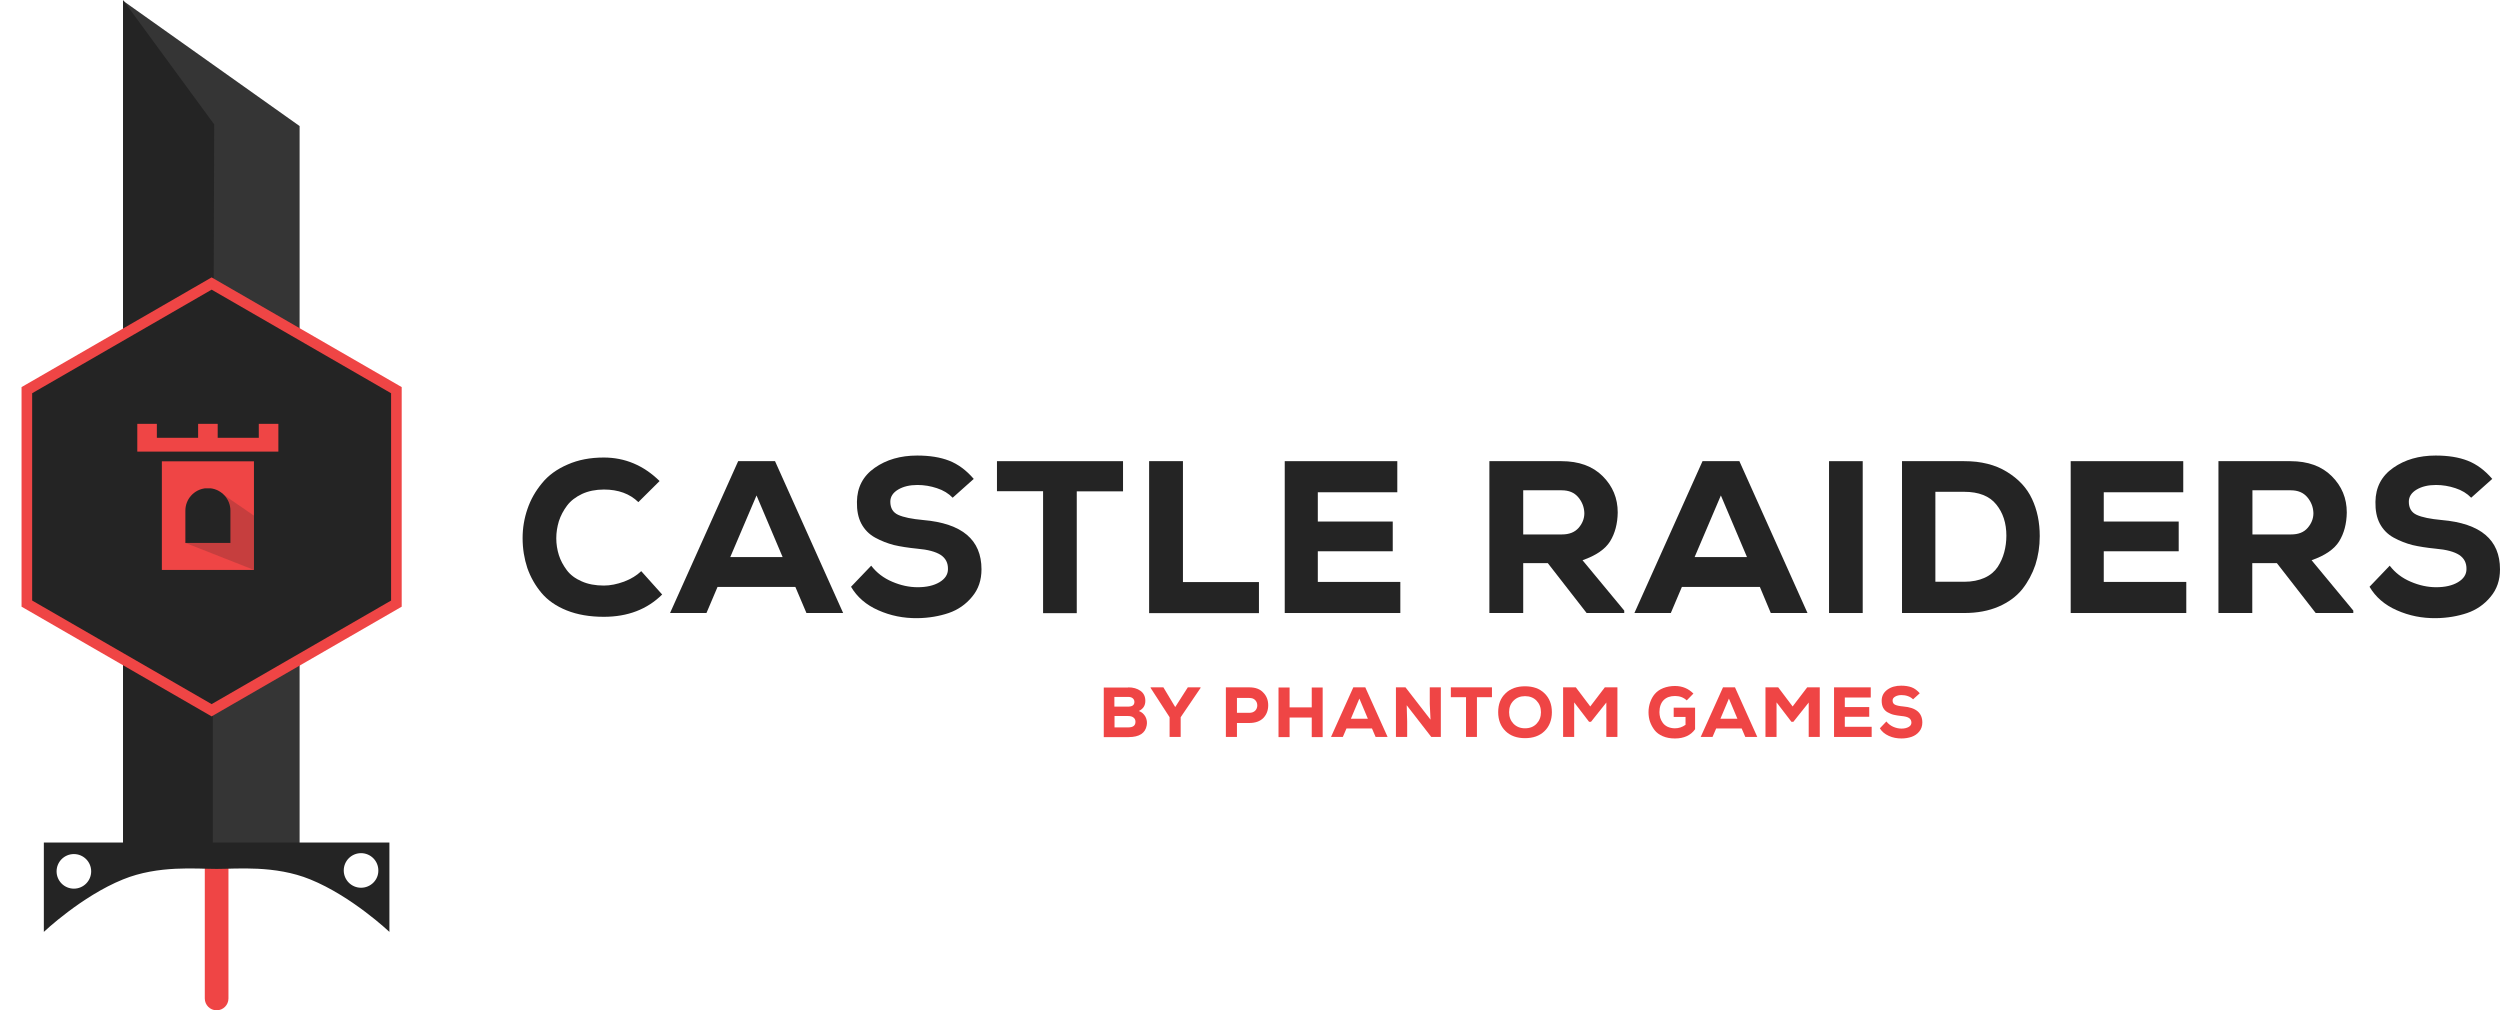 <?xml version="1.0" encoding="utf-8"?>
<!-- Generator: Adobe Illustrator 19.0.0, SVG Export Plug-In . SVG Version: 6.00 Build 0)  -->
<svg version="1.1" id="Layer_1" xmlns="http://www.w3.org/2000/svg" xmlns:xlink="http://www.w3.org/1999/xlink" x="0px" y="0px"
	 viewBox="0 0 1648 666" style="enable-background:new 0 0 1648 666;" xml:space="preserve">
<style type="text/css">
	.st0{fill:#EF4545;}
	.st1{fill:#242424;}
	.st2{fill:#353535;}
	.st3{fill:none;stroke:#EF4545;stroke-width:7;}
	.st4{opacity:0.2;fill:#242424;}
</style>
<g>
	<g>
		<path class="st0" d="M743.7,453.1c3.3,0,6,0.8,8.1,2.3c2.1,1.5,3.2,3.7,3.2,6.6c0,3.1-1.4,5.3-4.3,6.7c2,0.7,3.4,2,4.4,3.8
			c0.9,1.8,1.2,3.7,0.8,5.7c-0.9,5.1-4.9,7.7-11.9,7.7h-16.4v-32.7H743.7z M734.7,465.8h8.9c2.8,0,4.2-1,4.2-3.1
			c0-1-0.4-1.8-1.1-2.4c-0.7-0.6-1.7-0.9-3.1-0.9h-9V465.8z M734.7,479.5h9c3.2,0,4.8-1.2,4.8-3.7c0-1.2-0.4-2.1-1.3-2.8
			c-0.8-0.7-2.1-1-3.6-1h-8.9V479.5z"/>
		<path class="st0" d="M774.7,466.1l8.3-13h8.4v0.4l-13.1,19.3v13H771v-13l-12.5-19.3v-0.4h8.4L774.7,466.1z"/>
		<path class="st0" d="M815.4,476.6v9.2h-7.3v-32.7h15.4c4,0,7.1,1.1,9.2,3.4c2.2,2.2,3.3,5,3.3,8.4c0,3.4-1.1,6.2-3.2,8.4
			c-2.2,2.2-5.3,3.3-9.3,3.3H815.4z M815.4,469.9h8.1c1.7,0,3-0.5,3.9-1.4c0.9-0.9,1.4-2.1,1.4-3.5c0-1.4-0.5-2.6-1.4-3.5
			c-0.9-1-2.2-1.4-3.9-1.4h-8.1V469.9z"/>
		<path class="st0" d="M864.7,485.9v-12.9h-14.6v12.9h-7.3v-32.7h7.3v13.1h14.6v-13.1h7.2v32.7H864.7z"/>
		<path class="st0" d="M904.4,480.2h-16.8l-2.4,5.6h-7.8l14.7-32.7h7.9l14.7,32.7h-7.9L904.4,480.2z M896.1,460.5l-5.6,13.3h11.2
			L896.1,460.5z"/>
		<path class="st0" d="M943,474.4l-0.5-10.3v-11h7.3v32.7h-6.3l-16.2-20.9l0.3,10.7v10.2h-7.4v-32.7h6.3L943,474.4z"/>
		<path class="st0" d="M966.3,459.6h-9.9v-6.5h27.1v6.5h-9.9v26.2h-7.2V459.6z"/>
		<path class="st0" d="M1018.1,482c-3.2,3.1-7.5,4.6-12.8,4.6c-5.3,0-9.6-1.5-12.8-4.6c-3.2-3.1-4.9-7.3-4.9-12.5
			c0-5.3,1.6-9.4,4.9-12.5c3.2-3.1,7.5-4.6,12.8-4.6c5.3,0,9.6,1.5,12.8,4.6c3.2,3.1,4.9,7.2,4.9,12.5
			C1023,474.7,1021.3,478.9,1018.1,482z M1012.9,461.9c-1.9-2-4.5-3-7.6-3c-3.1,0-5.6,1-7.6,3c-2,2-2.9,4.5-2.9,7.6
			c0,3.1,1,5.6,2.9,7.6c2,2,4.5,3,7.6,3c3.1,0,5.7-1,7.6-3c1.9-2,2.9-4.5,2.9-7.6C1015.8,466.4,1014.8,463.9,1012.9,461.9z"/>
		<path class="st0" d="M1058.9,463.1l-10.1,12.7h-1.3l-9.8-12.8v22.8h-7.3v-32.7h8.4l9.5,12.6l9.6-12.6h8.3v32.7h-7.3V463.1z"/>
		<path class="st0" d="M1111.9,461.7c-2-1.9-4.6-2.9-7.7-2.9c-3.2,0-5.7,0.9-7.5,2.7c-1.8,1.8-2.8,4.5-2.8,8c0,1.2,0.2,2.4,0.5,3.6
			c0.4,1.2,0.9,2.3,1.7,3.4c0.8,1.1,1.8,1.9,3.2,2.6c1.4,0.6,3,1,4.8,1c2.6,0,4.9-0.8,7-2.3v-5.2h-7.8v-6.1h14.1v14.2
			c-2.8,4-7.3,6.1-13.3,6.1c-3,0-5.7-0.5-8-1.5c-2.3-1-4.1-2.3-5.4-4c-1.3-1.7-2.3-3.5-3-5.5c-0.7-2-1-4.1-1-6.3
			c0-2.4,0.4-4.6,1.1-6.6c0.7-2,1.7-3.9,3.1-5.5c1.4-1.6,3.2-2.9,5.5-3.8c2.3-0.9,4.9-1.4,7.7-1.4c4.9,0,8.9,1.7,12.2,5
			L1111.9,461.7z"/>
		<path class="st0" d="M1148.1,480.2h-16.8l-2.4,5.6h-7.8l14.7-32.7h7.9l14.7,32.7h-7.9L1148.1,480.2z M1139.7,460.5l-5.6,13.3h11.2
			L1139.7,460.5z"/>
		<path class="st0" d="M1192.3,463.1l-10.1,12.7h-1.3l-9.8-12.8v22.8h-7.3v-32.7h8.4l9.5,12.6l9.6-12.6h8.3v32.7h-7.3V463.1z"/>
		<path class="st0" d="M1233.9,485.8H1209v-32.7h24.2v6.7h-17.1v6.3h16.1v6.4h-16.1v6.6h17.7V485.8z"/>
		<path class="st0" d="M1261.1,461c-0.9-0.9-2-1.6-3.4-2.1c-1.4-0.5-2.8-0.7-4.2-0.7c-1.6,0-3,0.3-4.2,1s-1.7,1.5-1.7,2.6
			c0,1.4,0.6,2.3,1.7,2.8s2.9,0.9,5.3,1.1c8.4,0.7,12.6,4.2,12.6,10.6c0,2.3-0.7,4.3-2,5.9c-1.3,1.6-3,2.8-5,3.5
			c-2,0.7-4.3,1.1-6.7,1.1c-3,0-5.8-0.5-8.4-1.7c-2.6-1.2-4.6-2.8-5.9-5l4.3-4.5c1.2,1.5,2.7,2.7,4.5,3.5c1.8,0.8,3.7,1.2,5.5,1.2
			c1.9,0,3.5-0.4,4.7-1.1c1.2-0.7,1.8-1.6,1.8-2.8c0-1.3-0.5-2.4-1.6-3.1c-1.1-0.7-2.7-1.1-5-1.3c-2-0.2-3.6-0.5-5-0.8
			s-2.7-0.9-4-1.6c-1.3-0.7-2.3-1.7-3-3c-0.7-1.3-1-2.9-1-4.7c0-3.1,1.3-5.5,3.8-7.3c2.5-1.8,5.5-2.6,9.1-2.6c2.7,0,5,0.4,6.9,1.1
			c1.9,0.7,3.7,2.1,5.3,3.9L1261.1,461z"/>
	</g>
	<path class="st1" d="M436.5,391.9c-9.9,9.8-22.7,14.7-38.5,14.7c-9.2,0-17.4-1.4-24.4-4.2c-7-2.8-12.6-6.7-16.7-11.6
		c-4.1-4.9-7.2-10.4-9.3-16.4c-2-6.1-3.1-12.6-3.1-19.7c0-6.7,1.1-13.1,3.2-19.2c2.1-6.2,5.3-11.8,9.6-17c4.2-5.2,9.9-9.3,16.9-12.3
		c7-3.1,14.9-4.6,23.8-4.6c14,0,26.3,5.2,36.8,15.5l-14,13.9c-5.6-5.5-13.2-8.3-22.7-8.3c-5.4,0-10.3,1-14.4,2.9
		c-4.2,2-7.5,4.5-9.9,7.7c-2.4,3.2-4.2,6.6-5.4,10.3c-1.1,3.7-1.7,7.4-1.7,11.2c0,3.9,0.6,7.6,1.7,11.1c1.1,3.5,2.9,6.8,5.2,9.9
		c2.3,3.1,5.6,5.6,9.8,7.4c4.2,1.9,9.1,2.8,14.7,2.8c4.2,0,8.6-0.9,13.3-2.6c4.7-1.8,8.4-4.1,11.3-6.9L436.5,391.9z"/>
	<path class="st1" d="M524.3,386.9H473l-7.3,17.2h-24L486.6,304h24.3l44.9,100.1h-24.2L524.3,386.9z M498.7,326.6l-17.3,40.6h34.5
		L498.7,326.6z"/>
	<path class="st1" d="M628,328.1c-2.7-2.8-6.1-4.9-10.4-6.3c-4.2-1.4-8.5-2.1-12.8-2.1c-5.1,0-9.3,1-12.7,3c-3.4,2-5.2,4.7-5.2,8
		c0,4.2,1.7,7.1,5.2,8.7c3.5,1.6,8.9,2.7,16.4,3.4c25.7,2.2,38.5,13,38.5,32.5c0,7.1-2,13.1-6.2,18.1c-4.1,5-9.3,8.6-15.4,10.7
		c-6.2,2.1-13.1,3.3-20.6,3.4c-9.2,0.1-17.7-1.6-25.8-5.2c-8-3.5-14-8.7-18-15.5l13.3-13.9c3.6,4.7,8.2,8.2,13.9,10.6
		c5.6,2.4,11.2,3.6,16.7,3.6c5.9,0,10.7-1.1,14.4-3.3c3.7-2.2,5.6-5.1,5.6-8.6c0.1-4.1-1.5-7.2-4.8-9.4c-3.3-2.1-8.4-3.5-15.4-4.1
		c-6-0.6-11.1-1.4-15.4-2.4c-4.2-1.1-8.4-2.7-12.4-4.9c-4-2.2-7-5.3-9.1-9.2c-2.1-4-3-8.8-2.9-14.4c0.1-9.5,4-17,11.7-22.4
		c7.7-5.4,17-8.1,28-8.1c8.2,0,15.2,1.1,21.1,3.4c5.9,2.3,11.3,6.3,16.2,12L628,328.1z"/>
	<path class="st1" d="M687.7,323.8h-30.5V304h83.1v19.9h-30.5v80.3h-22.2V323.8z"/>
	<path class="st1" d="M779.8,304v79.7h50.1v20.5h-72.4V304H779.8z"/>
	<path class="st1" d="M923.2,404.1h-76.3V304h74.2v20.5h-52.4v19.3h49.4v19.6h-49.4v20.2h54.4V404.1z"/>
	<path class="st1" d="M1070.6,404.1h-24.7l-25.6-32.9h-16.2v32.9h-22.3V304h47.5c11.5,0,20.6,3.3,27.2,9.9
		c6.6,6.6,9.9,14.5,9.9,23.9c-0.1,7.4-1.8,13.8-5,19c-3.2,5.2-9.3,9.4-18.2,12.5l27.5,33.2V404.1z M1004.1,323.1v29.2h25.5
		c4.8,0,8.4-1.4,11-4.3c2.5-2.9,3.8-6.1,3.8-9.7c-0.1-3.9-1.4-7.4-4-10.5c-2.6-3.1-6.2-4.6-11-4.6H1004.1z"/>
	<path class="st1" d="M1160.1,386.9h-51.4l-7.3,17.2h-24l44.9-100.1h24.3l44.9,100.1h-24.2L1160.1,386.9z M1134.4,326.6l-17.3,40.6
		h34.5L1134.4,326.6z"/>
	<path class="st1" d="M1205.7,404.1V304h22.2v100.1H1205.7z"/>
	<path class="st1" d="M1294.8,304c11.1,0,20.4,2.3,28.1,7c7.7,4.7,13.2,10.6,16.6,17.9c3.4,7.2,5.1,15.4,5.1,24.5
		c0,6.8-1,13.1-2.9,19c-2,5.9-4.9,11.3-8.7,16.1c-3.9,4.8-9.1,8.6-15.6,11.4c-6.5,2.8-14,4.2-22.5,4.2h-41.1V304H1294.8z
		 M1275.8,383.5h19c5.2,0,9.6-0.9,13.4-2.6s6.7-4.2,8.7-7.2c2-3.1,3.4-6.3,4.3-9.7c0.9-3.4,1.4-7,1.4-10.9c0-8.2-2.2-15.1-6.7-20.6
		c-4.4-5.5-11.5-8.3-21.1-8.3h-19V383.5z"/>
	<path class="st1" d="M1441.3,404.1H1365V304h74.2v20.5h-52.4v19.3h49.4v19.6h-49.4v20.2h54.4V404.1z"/>
	<path class="st1" d="M1551.3,404.1h-24.8l-25.6-32.9h-16.2v32.9h-22.3V304h47.5c11.5,0,20.6,3.3,27.2,9.9
		c6.6,6.6,9.9,14.5,9.9,23.9c-0.1,7.4-1.8,13.8-5,19c-3.2,5.2-9.3,9.4-18.2,12.5l27.5,33.2V404.1z M1484.8,323.1v29.2h25.5
		c4.8,0,8.4-1.4,10.9-4.3c2.5-2.9,3.8-6.1,3.8-9.7c-0.1-3.9-1.4-7.4-4-10.5c-2.6-3.1-6.2-4.6-11-4.6H1484.8z"/>
	<path class="st1" d="M1629,328.1c-2.7-2.8-6.1-4.9-10.4-6.3c-4.2-1.4-8.5-2.1-12.8-2.1c-5.1,0-9.3,1-12.7,3c-3.4,2-5.2,4.7-5.2,8
		c0,4.2,1.7,7.1,5.2,8.7c3.5,1.6,8.9,2.7,16.4,3.4c25.7,2.2,38.5,13,38.5,32.5c0,7.1-2,13.1-6.2,18.1c-4.1,5-9.3,8.6-15.4,10.7
		c-6.2,2.1-13.1,3.3-20.6,3.4c-9.2,0.1-17.7-1.6-25.8-5.2c-8-3.5-14-8.7-18-15.5l13.3-13.9c3.6,4.7,8.2,8.2,13.9,10.6
		c5.6,2.4,11.2,3.6,16.7,3.6c5.9,0,10.7-1.1,14.4-3.3c3.7-2.2,5.6-5.1,5.6-8.6c0.1-4.1-1.5-7.2-4.8-9.4c-3.3-2.1-8.4-3.5-15.4-4.1
		c-6-0.6-11.1-1.4-15.4-2.4c-4.2-1.1-8.4-2.7-12.4-4.9c-4-2.2-7-5.3-9.1-9.2c-2.1-4-3-8.8-2.9-14.4c0.1-9.5,4-17,11.7-22.4
		c7.7-5.4,17-8.1,28-8.1c8.2,0,15.2,1.1,21.1,3.4c5.9,2.3,11.3,6.3,16.2,12L1629,328.1z"/>
</g>
<path class="st0" d="M150.6,555.4v102.8c0,4.3-3.5,7.8-7.8,7.8s-7.8-3.5-7.8-7.8V555.4H150.6z"/>
<polygon class="st2" points="197.5,83.1 197.5,558.2 81.1,558.2 81.1,55.8 81.1,0.5 "/>
<path class="st1" d="M142.8,555.4h-2.5v-190L141.2,82L81.1,0v233.3v227.6v94.5H28.9v58.9c0,0,24.8-23.5,52.2-34.6
	c23.3-9.5,48.5-6.9,61.7-6.9c13.2,0,38.4-2.6,61.7,6.9c27.4,11.1,52.2,34.6,52.2,34.6v-58.9H142.8z M48.7,585.8
	c-6.3,0-11.4-5.1-11.4-11.4c0-6.3,5.1-11.4,11.4-11.4s11.4,5.1,11.4,11.4C60.1,580.7,55,585.8,48.7,585.8z M238,585.2
	c-6.3,0-11.4-5.1-11.4-11.4c0-6.3,5.1-11.4,11.4-11.4c6.3,0,11.4,5.1,11.4,11.4C249.5,580.1,244.3,585.2,238,585.2z"/>
<g>
	<polygon class="st1" points="17.7,257.2 139.5,186.9 261.3,257.2 261.3,397.9 139.5,468.2 17.7,397.9 	"/>
	<polygon class="st3" points="17.7,257.2 139.5,186.9 261.3,257.2 261.3,397.9 139.5,468.2 17.7,397.9 	"/>
</g>
<rect x="106.7" y="304.1" class="st0" width="60.7" height="71.6"/>
<path class="st1" d="M151.9,336.6v21.3h-29.7v-21.3c0-7.6,5.7-13.8,13-14.7h3.7C146.2,322.8,151.9,329.1,151.9,336.6z"/>
<polygon class="st4" points="122.2,357.9 167.4,375.7 167.4,339.9 142.8,323 "/>
<polygon class="st0" points="170.6,288.6 170.6,279.4 183.5,279.4 183.5,297.7 90.5,297.7 90.5,279.4 103.4,279.4 103.4,288.6 
	130.6,288.6 130.6,279.4 143.5,279.4 143.5,288.6 "/>
</svg>
